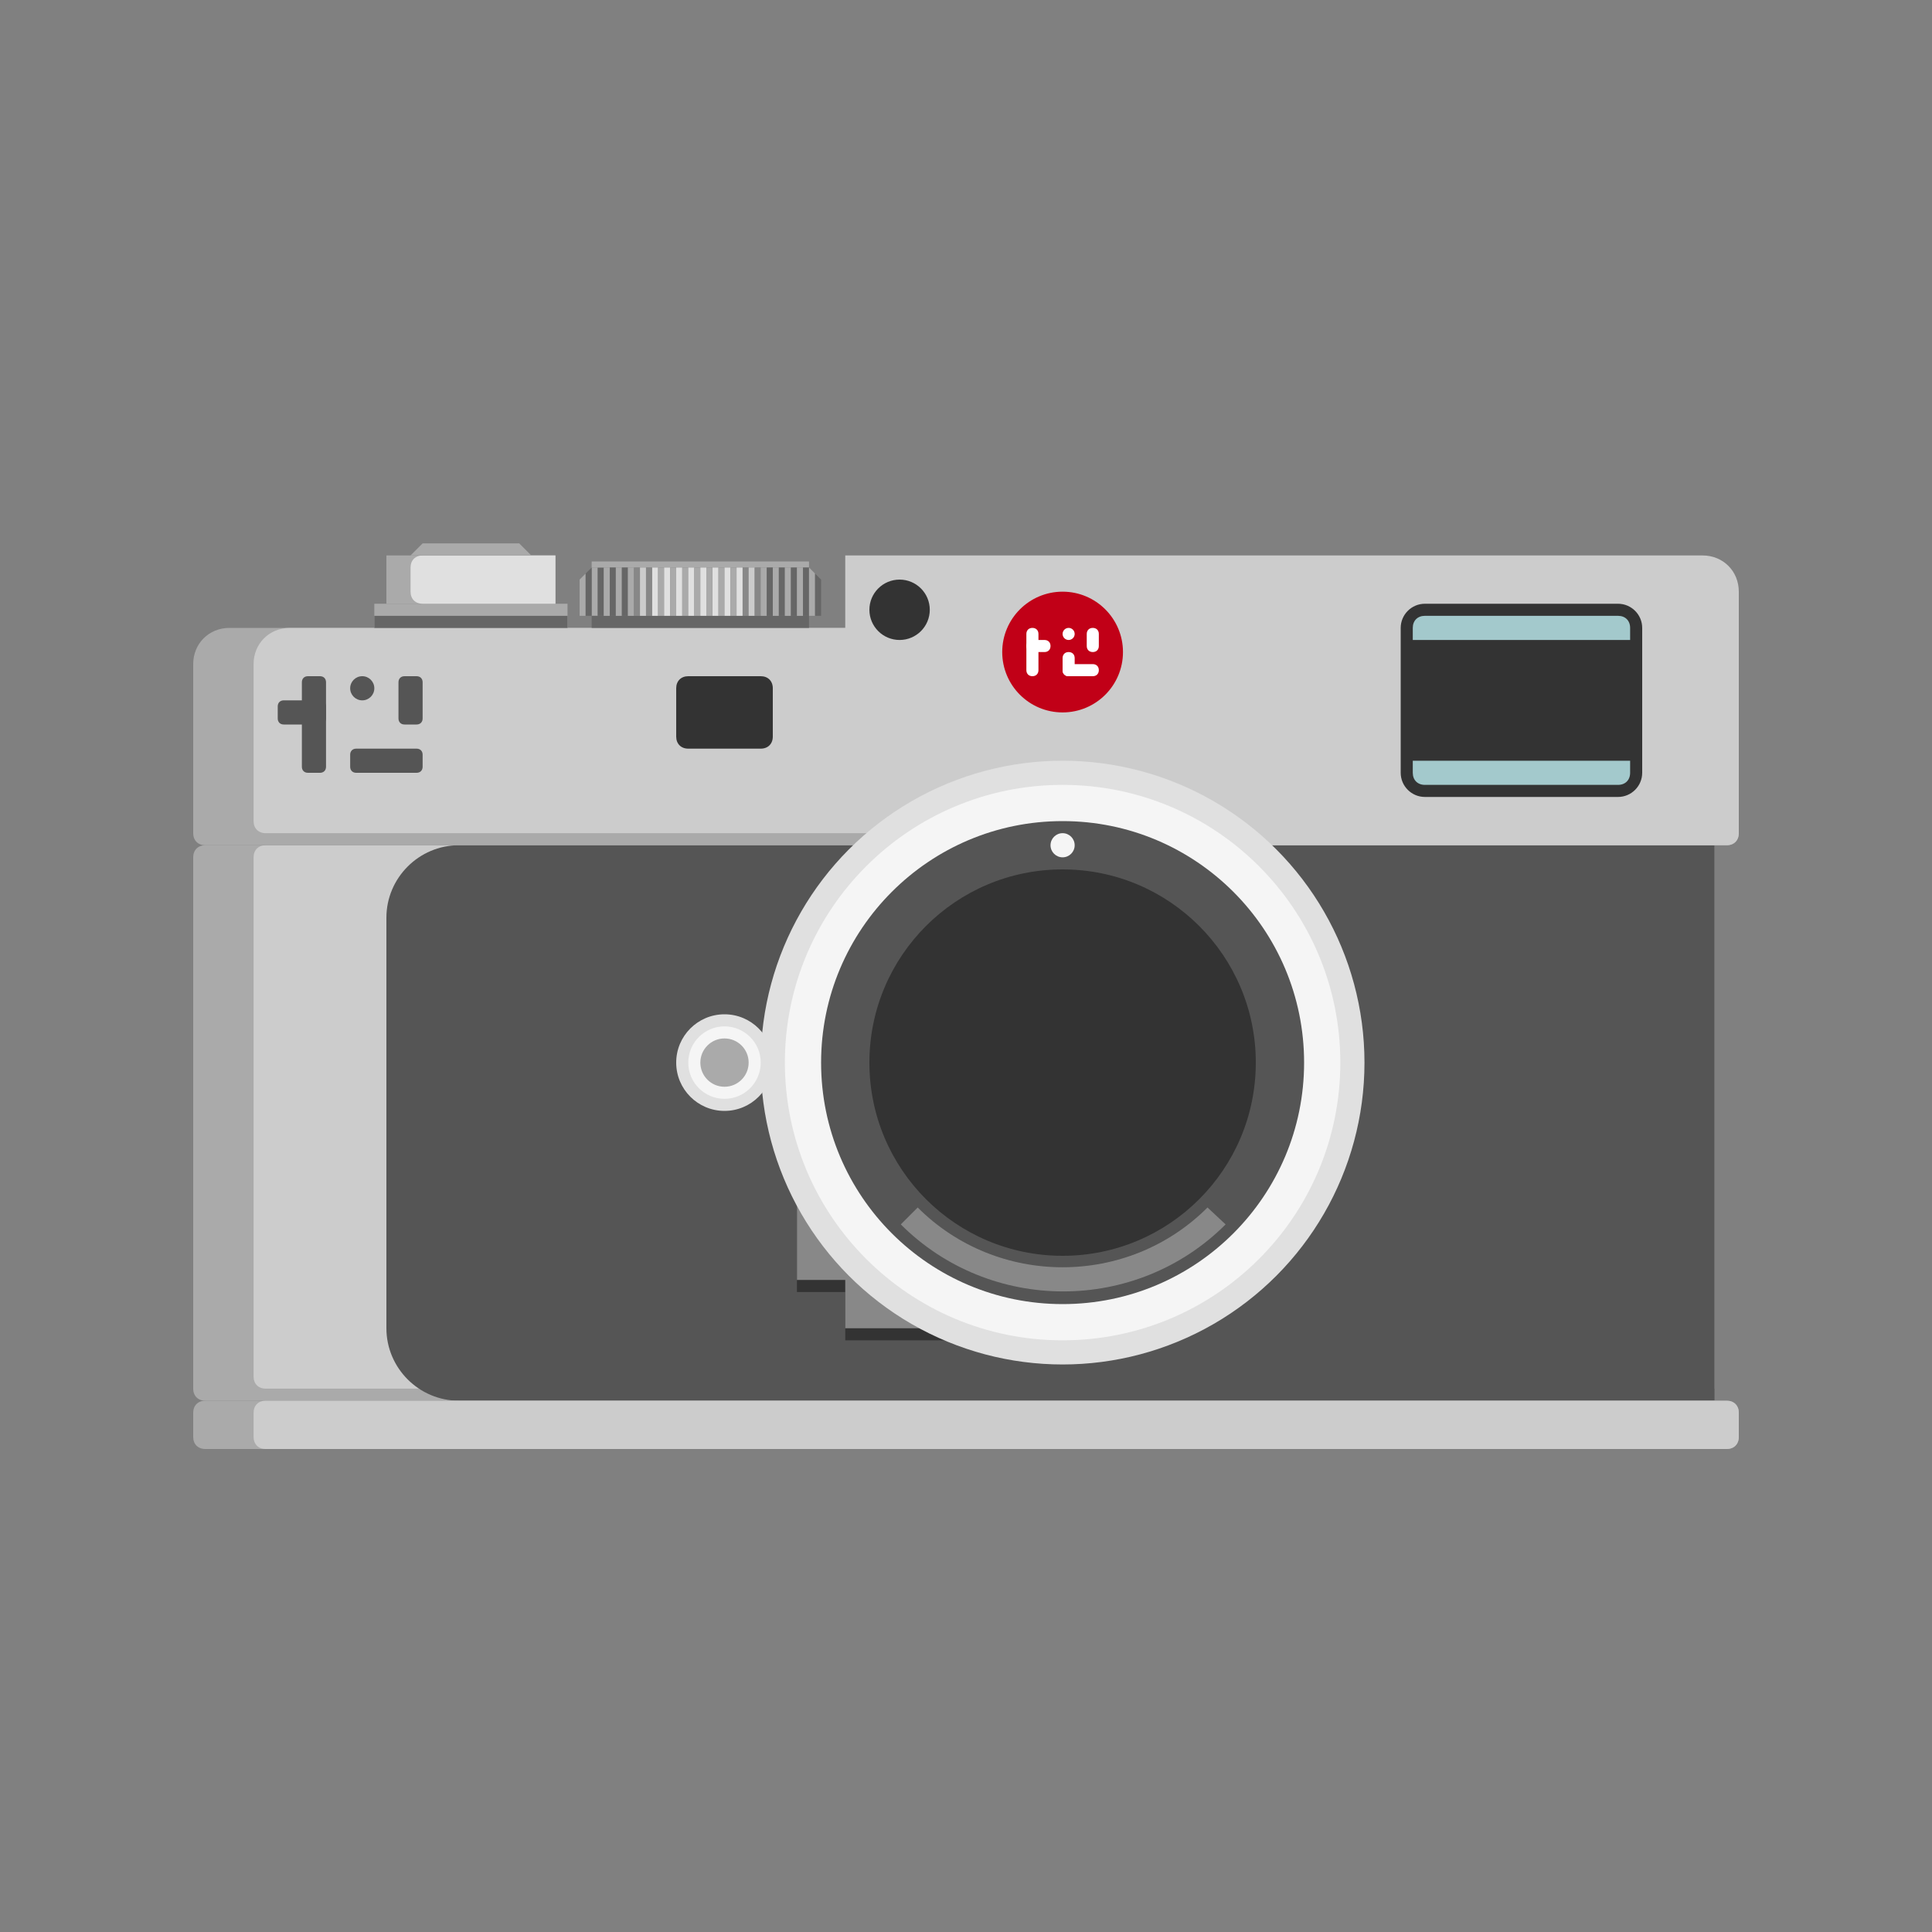 <svg version="1.1" xmlns="http://www.w3.org/2000/svg" xmlns:xlink="http://www.w3.org/1999/xlink" x="0px" y="0px"
	 width="160px" height="160px" viewBox="-219 321 160 160">
<rect x="-219" y="321" width="160" height="160" fill="#808080" stroke="none"/>
<path fill="#AAAAAA" d="M-77,437h-125c-0.6,0-1-0.4-1-1v-44c0-0.6,0.4-1,1-1h125V437z"/>
<path fill="#CCCCCC" d="M-77,436h-120c-0.6,0-1-0.4-1-1v-43c0-0.6,0.4-1,1-1h120V436z"/>
<path fill="#555555" d="M-77,437h-104c-3.3,0-6-2.7-6-6v-34c0-3.3,2.7-6,6-6h104V437z"/>
<path fill="#AAAAAA" d="M-76,391h-126c-0.6,0-1-0.4-1-1v-14c0-1.7,1.3-3,3-3h125v17C-75,390.6-75.4,391-76,391z"/>
<path fill="#CCCCCC" d="M-76,391h-55v-1h-66c-0.6,0-1-0.4-1-1v-13c0-1.7,1.3-3,3-3h120v17C-75,390.6-75.4,391-76,391z"/>
<rect x="-153" y="417" fill="#333333" width="9" height="11"/>
<rect x="-149" y="424" fill="#333333" width="9" height="8"/>
<rect x="-153" y="416" fill="#888888" width="9" height="11"/>
<rect x="-149" y="423" fill="#888888" width="9" height="8"/>
<circle fill="#E0E0E0" cx="-131" cy="409" r="25"/>
<circle fill="#F5F5F5" cx="-131" cy="409" r="23"/>
<circle fill="#555555" cx="-131" cy="409" r="20"/>
<circle fill="#333333" cx="-131" cy="409" r="16"/>
<path fill="#888888" d="M-119,421c-6.6,6.6-17.4,6.6-24,0l-1.4,1.4c7.4,7.4,19.5,7.4,26.9,0L-119,421z"/>
<circle fill="#E0E0E0" cx="-159" cy="409" r="4"/>
<path fill="#CCCCCC" d="M-75,374h-74v-7h71c1.7,0,3,1.3,3,3V374z"/>
<path fill="#AAAAAA" d="M-76,441h-126c-0.6,0-1-0.4-1-1v-2c0-0.6,0.4-1,1-1h126c0.6,0,1,0.4,1,1v2C-75,440.6-75.4,441-76,441z"/>
<path fill="#CCCCCC" d="M-76,441h-121c-0.6,0-1-0.4-1-1v-2c0-0.6,0.4-1,1-1h121c0.6,0,1,0.4,1,1v2C-75,440.6-75.4,441-76,441z"/>
<rect x="-188" y="371" fill="#AAAAAA" width="16" height="2"/>
<rect x="-187" y="367" fill="#AAAAAA" width="14" height="4"/>
<path fill="#E0E0E0" d="M-173,371h-11c-0.6,0-1-0.4-1-1v-2c0-0.6,0.4-1,1-1h11V371z"/>
<polygon fill="#AAAAAA" points="-175,367 -185,367 -184,366 -176,366 "/>
<g>
	<rect x="-170" y="368" fill="#AAAAAA" width="0.5" height="4"/>
	<rect x="-169.5" y="368" fill="#666666" width="0.5" height="4"/>
	<rect x="-170" y="367.5" fill="#AAAAAA" width="18" height="0.5"/>
	<rect x="-170" y="372" fill="#666666" width="18" height="1"/>
	<rect x="-188" y="372" fill="#666666" width="16" height="1"/>
	<polygon fill="#AAAAAA" points="-171,369 -170.5,368.5 -170.5,372 -171,372 	"/>
	<polygon fill="#666666" points="-170.5,368.5 -170,368 -170,372 -170.5,372 	"/>
	<rect x="-169" y="368" fill="#AAAAAA" width="0.5" height="4"/>
	<rect x="-168.5" y="368" fill="#666666" width="0.5" height="4"/>
	<rect x="-168" y="368" fill="#AAAAAA" width="0.5" height="4"/>
	<rect x="-167.5" y="368" fill="#666666" width="0.5" height="4"/>
	<rect x="-167" y="368" fill="#AAAAAA" width="0.5" height="4"/>
	<rect x="-166.5" y="368" fill="#888888" width="0.5" height="4"/>
	<rect x="-165" y="368" fill="#E0E0E0" width="0.5" height="4"/>
	<rect x="-164.5" y="368" fill="#AAAAAA" width="0.5" height="4"/>
	<rect x="-166" y="368" fill="#CCCCCC" width="0.5" height="4"/>
	<rect x="-165.5" y="368" fill="#888888" width="0.5" height="4"/>
	<rect x="-164" y="368" fill="#E0E0E0" width="0.5" height="4"/>
	<rect x="-163.5" y="368" fill="#AAAAAA" width="0.5" height="4"/>
	<rect x="-163" y="368" fill="#E0E0E0" width="0.5" height="4"/>
	<rect x="-162.5" y="368" fill="#AAAAAA" width="0.5" height="4"/>
	<rect x="-162" y="368" fill="#E0E0E0" width="0.5" height="4"/>
	<rect x="-161.5" y="368" fill="#AAAAAA" width="0.5" height="4"/>
	<rect x="-160" y="368" fill="#E0E0E0" width="0.5" height="4"/>
	<rect x="-159.5" y="368" fill="#AAAAAA" width="0.5" height="4"/>
	<rect x="-161" y="368" fill="#E0E0E0" width="0.5" height="4"/>
	<rect x="-160.5" y="368" fill="#AAAAAA" width="0.5" height="4"/>
	<rect x="-159" y="368" fill="#E0E0E0" width="0.5" height="4"/>
	<rect x="-158.5" y="368" fill="#AAAAAA" width="0.5" height="4"/>
	<rect x="-158" y="368" fill="#E0E0E0" width="0.5" height="4"/>
	<rect x="-157.5" y="368" fill="#888888" width="0.5" height="4"/>
	<rect x="-157" y="368" fill="#CCCCCC" width="0.5" height="4"/>
	<rect x="-156.5" y="368" fill="#888888" width="0.5" height="4"/>
	<rect x="-155" y="368" fill="#AAAAAA" width="0.5" height="4"/>
	<rect x="-154.5" y="368" fill="#666666" width="0.5" height="4"/>
	<rect x="-156" y="368" fill="#AAAAAA" width="0.5" height="4"/>
	<rect x="-155.5" y="368" fill="#666666" width="0.5" height="4"/>
	<rect x="-154" y="368" fill="#AAAAAA" width="0.5" height="4"/>
	<rect x="-153.5" y="368" fill="#666666" width="0.5" height="4"/>
	<rect x="-153" y="368" fill="#AAAAAA" width="0.5" height="4"/>
	<rect x="-152.5" y="368" fill="#666666" width="0.5" height="4"/>
	<polygon fill="#AAAAAA" points="-152,368 -151.5,368.5 -151.5,372 -152,372 	"/>
	<polygon fill="#666666" points="-151.5,368.5 -151,369 -151,372 -151.5,372 	"/>
</g>
<circle fill="#C10017" cx="-131" cy="375" r="5"/>
<path fill="#FFFFFF" d="M-133.5,377L-133.5,377c-0.3,0-0.5-0.2-0.5-0.5v-3c0-0.3,0.2-0.5,0.5-0.5l0,0c0.3,0,0.5,0.2,0.5,0.5v3
	C-133,376.8-133.2,377-133.5,377z"/>
<path fill="#FFFFFF" d="M-130.5,377L-130.5,377c-0.3,0-0.5-0.2-0.5-0.5v-1c0-0.3,0.2-0.5,0.5-0.5l0,0c0.3,0,0.5,0.2,0.5,0.5v1
	C-130,376.8-130.2,377-130.5,377z"/>
<path fill="#FFFFFF" d="M-131,376.5L-131,376.5c0-0.3,0.2-0.5,0.5-0.5h2c0.3,0,0.5,0.2,0.5,0.5l0,0c0,0.3-0.2,0.5-0.5,0.5h-2
	C-130.8,377-131,376.8-131,376.5z"/>
<path fill="#FFFFFF" d="M-134,374.5L-134,374.5c0-0.3,0.2-0.5,0.5-0.5h1c0.3,0,0.5,0.2,0.5,0.5l0,0c0,0.3-0.2,0.5-0.5,0.5h-1
	C-133.8,375-134,374.8-134,374.5z"/>
<path fill="#FFFFFF" d="M-128.5,375L-128.5,375c-0.3,0-0.5-0.2-0.5-0.5v-1c0-0.3,0.2-0.5,0.5-0.5l0,0c0.3,0,0.5,0.2,0.5,0.5v1
	C-128,374.8-128.2,375-128.5,375z"/>
<circle fill="#FFFFFF" cx="-130.5" cy="373.5" r="0.5"/>
<path fill="#555555" d="M-192.5,385h-1c-0.3,0-0.5-0.2-0.5-0.5v-7c0-0.3,0.2-0.5,0.5-0.5h1c0.3,0,0.5,0.2,0.5,0.5v7
	C-192,384.8-192.2,385-192.5,385z"/>
<path fill="#555555" d="M-190,384.5v-1c0-0.3,0.2-0.5,0.5-0.5h5c0.3,0,0.5,0.2,0.5,0.5v1c0,0.3-0.2,0.5-0.5,0.5h-5
	C-189.8,385-190,384.8-190,384.5z"/>
<path fill="#555555" d="M-196,380.5v-1c0-0.3,0.2-0.5,0.5-0.5h3c0.3,0,0.5,0.2,0.5,0.5v1c0,0.3-0.2,0.5-0.5,0.5h-3
	C-195.8,381-196,380.8-196,380.5z"/>
<path fill="#555555" d="M-184.5,381h-1c-0.3,0-0.5-0.2-0.5-0.5v-3c0-0.3,0.2-0.5,0.5-0.5h1c0.3,0,0.5,0.2,0.5,0.5v3
	C-184,380.8-184.2,381-184.5,381z"/>
<circle fill="#555555" cx="-189" cy="378" r="1"/>
<path fill="#333333" d="M-85,387h-16c-1.1,0-2-0.9-2-2v-12c0-1.1,0.9-2,2-2h16c1.1,0,2,0.9,2,2v12C-83,386.1-83.9,387-85,387z"/>
<path fill="#A3C9CC" d="M-85,386h-16c-0.6,0-1-0.4-1-1v-1h18v1C-84,385.6-84.4,386-85,386z"/>
<path fill="#A3C9CC" d="M-101,372h16c0.6,0,1,0.4,1,1v1h-18v-1C-102,372.4-101.6,372-101,372z"/>
<path fill="#333333" d="M-156,383h-6c-0.6,0-1-0.4-1-1v-4c0-0.6,0.4-1,1-1h6c0.6,0,1,0.4,1,1v4C-155,382.6-155.4,383-156,383z"/>
<circle fill="#F5F5F5" cx="-131" cy="391" r="1"/>
<circle fill="#333333" cx="-144.5" cy="371.5" r="2.5"/>
<circle fill="#F5F5F5" cx="-159" cy="409" r="3"/>
<circle fill="#AAAAAA" cx="-159" cy="409" r="2"/>
</svg>
